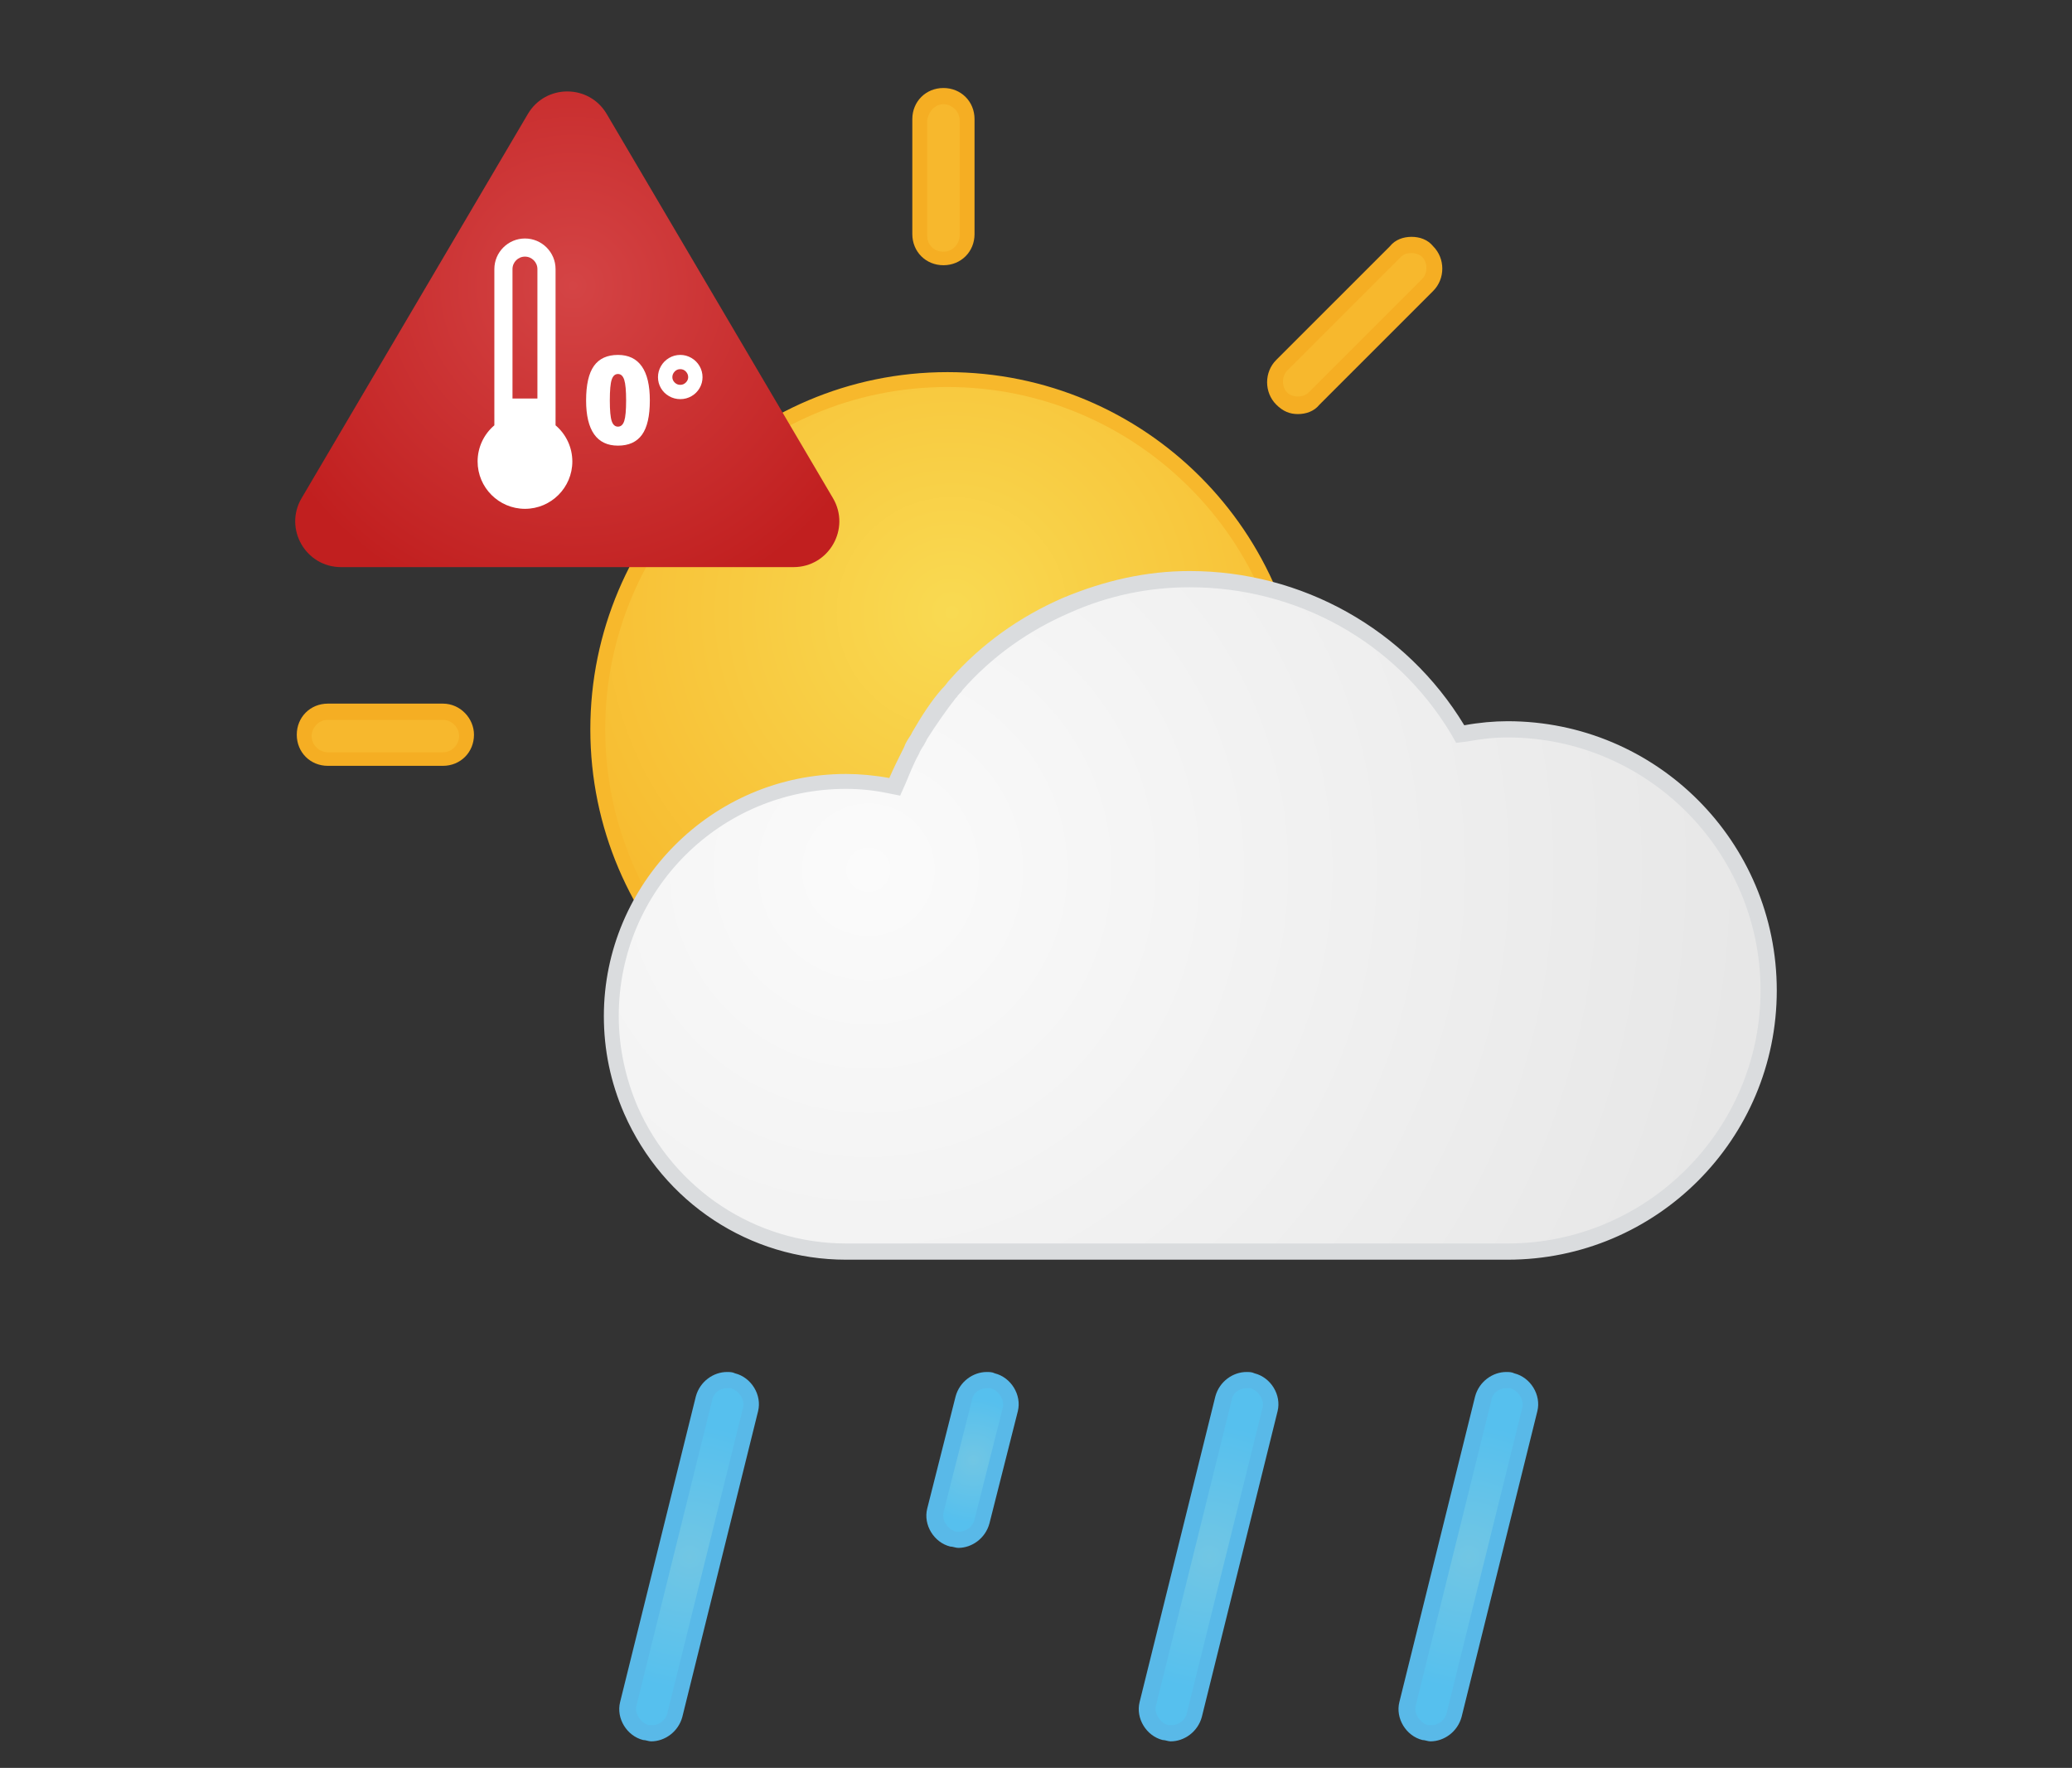 <?xml version="1.0" encoding="utf-8"?>
<!-- Generator: Adobe Illustrator 23.0.1, SVG Export Plug-In . SVG Version: 6.00 Build 0)  -->
<svg version="1.1" id="Ebene_2" xmlns="http://www.w3.org/2000/svg" xmlns:xlink="http://www.w3.org/1999/xlink" x="0px" y="0px"
	 viewBox="0 0 143 122" style="enable-background:new 0 0 143 122;" xml:space="preserve">
<rect x="0" y="0" width="143" height="122" fill="#333333" stroke="none"/>
<style type="text/css">
	.st0{fill:url(#SVGID_1_);}
	.st1{fill:#DADCDE;}
	.st2{fill:url(#SVGID_2_);}
	.st3{fill:#59B9E8;}
	.st4{fill:url(#SVGID_3_);}
	.st5{fill:#F7B82C;}
	.st6{fill:#F7B82D;}
	.st7{fill:#F5AE23;}
	.st8{fill:url(#SVGID_4_);}
	.st9{fill:url(#SVGID_5_);}
	.st10{fill:url(#SVGID_6_);}
	.st11{fill:url(#SVGID_7_);}
	.st12{fill:url(#SVGID_8_);}
	.st13{fill:url(#SVGID_9_);}
	.st14{fill:url(#SVGID_10_);}
	.st15{fill:url(#SVGID_11_);}
	.st16{fill:url(#SVGID_12_);}
	.st17{fill:url(#SVGID_13_);}
	.st18{fill:url(#SVGID_14_);}
	.st19{fill:url(#SVGID_15_);}
	.st20{fill:url(#SVGID_16_);}
	.st21{fill:url(#SVGID_17_);}
	.st22{fill:url(#SVGID_18_);}
	.st23{fill:url(#SVGID_19_);}
	.st24{fill:url(#SVGID_20_);}
	.st25{fill:url(#SVGID_21_);}
	.st26{fill:url(#SVGID_22_);}
	.st27{fill:url(#SVGID_23_);}
	.st28{fill:url(#SVGID_24_);}
	.st29{fill:url(#SVGID_25_);}
	.st30{fill:#BEE2F1;}
	.st31{fill:url(#SVGID_26_);}
	.st32{fill:url(#SVGID_27_);}
	.st33{fill:url(#SVGID_28_);}
	.st34{fill:url(#SVGID_29_);}
	.st35{fill:#CBD9E7;}
	.st36{fill:#C3CFDA;}
	.st37{fill:url(#SVGID_30_);}
	.st38{fill:url(#SVGID_31_);}
	.st39{fill:url(#SVGID_32_);}
	.st40{fill:url(#SVGID_33_);}
	.st41{fill:url(#SVGID_34_);}
	.st42{fill:url(#SVGID_35_);}
	.st43{fill:url(#SVGID_36_);}
	.st44{fill:url(#SVGID_37_);}
	.st45{fill:url(#SVGID_38_);}
	.st46{fill:url(#SVGID_39_);}
	.st47{fill:url(#SVGID_40_);}
	.st48{fill:url(#SVGID_41_);}
	.st49{fill:url(#SVGID_42_);}
	.st50{fill:url(#SVGID_43_);}
	.st51{fill:url(#SVGID_44_);}
	.st52{fill:url(#SVGID_45_);}
	.st53{fill:url(#SVGID_46_);}
	.st54{fill:url(#SVGID_47_);}
	.st55{fill:url(#SVGID_48_);}
	.st56{fill:url(#SVGID_49_);}
	.st57{fill:url(#SVGID_50_);}
	.st58{fill:url(#SVGID_51_);}
	.st59{fill:url(#SVGID_52_);}
	.st60{fill:url(#SVGID_53_);}
	.st61{fill:url(#SVGID_54_);}
	.st62{fill:url(#SVGID_55_);}
	.st63{fill:url(#SVGID_56_);}
	.st64{fill:url(#SVGID_57_);}
	.st65{fill:url(#SVGID_58_);}
	.st66{fill:url(#SVGID_59_);}
	.st67{fill:url(#SVGID_60_);}
	.st68{fill:url(#SVGID_61_);}
	.st69{fill:url(#SVGID_62_);}
	.st70{fill:url(#SVGID_63_);}
	.st71{fill:url(#SVGID_64_);}
	.st72{fill:url(#SVGID_65_);}
	.st73{fill:url(#SVGID_66_);}
	.st74{fill:url(#SVGID_67_);}
	.st75{fill:url(#SVGID_68_);}
	.st76{fill:url(#SVGID_69_);}
	.st77{fill:url(#SVGID_70_);}
	.st78{fill:#FFFFFF;}
	.st79{fill:url(#SVGID_71_);}
	.st80{fill:url(#SVGID_72_);}
	.st81{fill:url(#SVGID_73_);}
	.st82{fill:url(#SVGID_74_);}
	.st83{fill:url(#SVGID_75_);}
	.st84{fill:url(#SVGID_76_);}
	.st85{fill:url(#SVGID_77_);}
	.st86{fill:url(#SVGID_78_);}
	.st87{fill:url(#SVGID_79_);}
	.st88{fill:url(#SVGID_80_);}
	.st89{fill:url(#SVGID_81_);}
	.st90{fill:url(#SVGID_82_);}
	.st91{fill:url(#SVGID_83_);}
	.st92{fill:url(#SVGID_84_);}
	.st93{fill:url(#SVGID_85_);}
	.st94{fill:url(#SVGID_86_);}
	.st95{fill:url(#SVGID_87_);}
	.st96{fill:url(#SVGID_88_);}
	.st97{fill:url(#SVGID_89_);}
	.st98{fill:url(#SVGID_90_);}
	.st99{fill:url(#SVGID_91_);}
	.st100{fill:url(#SVGID_92_);}
	.st101{fill:url(#SVGID_93_);}
	.st102{fill:url(#SVGID_94_);}
	.st103{fill:url(#SVGID_95_);}
	.st104{fill:url(#SVGID_96_);}
	.st105{fill:url(#SVGID_97_);}
	.st106{fill:url(#SVGID_98_);}
	.st107{fill:url(#SVGID_99_);}
	.st108{fill:url(#SVGID_100_);}
	.st109{fill:url(#SVGID_101_);}
	.st110{fill:url(#SVGID_102_);}
	.st111{fill:url(#SVGID_103_);}
	.st112{fill:url(#SVGID_104_);}
	.st113{fill:url(#SVGID_105_);}
	.st114{fill:url(#SVGID_106_);}
	.st115{fill:url(#SVGID_107_);}
	.st116{fill:url(#SVGID_108_);}
	.st117{fill:url(#SVGID_109_);}
	.st118{fill:url(#SVGID_110_);}
	.st119{fill:url(#SVGID_111_);}
	.st120{fill:url(#SVGID_112_);}
	.st121{fill:url(#SVGID_113_);}
	.st122{fill:url(#SVGID_114_);}
	.st123{fill:url(#SVGID_115_);}
	.st124{fill:url(#SVGID_116_);}
	.st125{fill:url(#SVGID_117_);}
	.st126{fill:url(#SVGID_118_);}
	.st127{fill:url(#SVGID_119_);}
	.st128{fill:url(#SVGID_120_);}
	.st129{fill:url(#SVGID_121_);}
	.st130{fill:url(#SVGID_122_);}
	.st131{fill:url(#SVGID_123_);}
	.st132{fill:url(#SVGID_124_);}
	.st133{fill:url(#SVGID_125_);}
	.st134{fill:url(#SVGID_126_);}
	.st135{fill:url(#SVGID_127_);}
	.st136{fill:url(#SVGID_128_);}
	.st137{fill:url(#SVGID_129_);}
	.st138{fill:url(#SVGID_130_);}
	.st139{fill:url(#SVGID_131_);}
	.st140{fill:url(#SVGID_132_);}
	.st141{fill:url(#SVGID_133_);}
	.st142{fill:url(#SVGID_134_);}
	.st143{fill:url(#SVGID_135_);}
	.st144{fill:url(#SVGID_136_);}
	.st145{fill:url(#SVGID_137_);}
	.st146{fill:url(#SVGID_138_);}
	.st147{fill:url(#SVGID_139_);}
	.st148{fill:url(#SVGID_140_);}
	.st149{fill:url(#SVGID_141_);}
	.st150{fill:url(#SVGID_142_);}
	.st151{fill:url(#SVGID_143_);}
	.st152{fill:url(#SVGID_144_);}
	.st153{fill:url(#SVGID_145_);}
	.st154{fill:url(#SVGID_146_);}
	.st155{fill:url(#SVGID_147_);}
	.st156{fill:url(#SVGID_148_);}
	.st157{fill:url(#SVGID_149_);}
	.st158{fill:url(#SVGID_150_);}
	.st159{fill:url(#SVGID_151_);}
	.st160{fill:url(#SVGID_152_);}
	.st161{fill:url(#SVGID_153_);}
	.st162{fill:url(#SVGID_154_);}
	.st163{fill:url(#SVGID_155_);}
	.st164{fill:url(#SVGID_156_);}
	.st165{fill:url(#SVGID_157_);}
	.st166{fill:url(#SVGID_158_);}
	.st167{fill:url(#SVGID_159_);}
	.st168{fill:url(#SVGID_160_);}
	.st169{fill:url(#SVGID_161_);}
	.st170{fill:url(#SVGID_162_);}
	.st171{fill:url(#SVGID_163_);}
	.st172{fill:url(#SVGID_164_);}
	.st173{fill:url(#SVGID_165_);}
	.st174{fill:url(#SVGID_166_);}
	.st175{fill:url(#SVGID_167_);}
	.st176{fill:url(#SVGID_168_);}
	.st177{fill:url(#SVGID_169_);}
	.st178{fill:url(#SVGID_170_);}
	.st179{fill:url(#SVGID_171_);}
	.st180{fill:url(#SVGID_172_);}
	.st181{fill:url(#SVGID_173_);}
	.st182{fill:url(#SVGID_174_);}
	.st183{fill:url(#SVGID_175_);}
	.st184{fill:url(#SVGID_176_);}
	.st185{fill:url(#SVGID_177_);}
	.st186{fill:url(#SVGID_178_);}
	.st187{fill:url(#SVGID_179_);}
	.st188{fill:url(#SVGID_180_);}
	.st189{fill:url(#SVGID_181_);}
</style>
<g>
	<g>
		<g>
			
				<radialGradient id="SVGID_1_" cx="65.441" cy="2984.655" r="31.84" gradientTransform="matrix(1 0 0 -1 0.262 3026.899)" gradientUnits="userSpaceOnUse">
				<stop  offset="0" style="stop-color:#F9DA52"/>
				<stop  offset="1" style="stop-color:#F7B82C"/>
			</radialGradient>
			<path class="st0" d="M65.391,74.512c-13.352,0-24.089-10.831-24.089-24.089c0-13.258,10.831-24.089,24.089-24.089
				s24.089,10.831,24.089,24.089S78.65,74.512,65.391,74.512z"/>
			<path class="st5" d="M65.391,26.707c12.978,0,23.622,10.551,23.622,23.622c0,12.978-10.551,23.622-23.622,23.622
				c-12.978,0-23.622-10.551-23.622-23.622C41.769,37.351,52.32,26.707,65.391,26.707 M65.391,25.68
				c-13.632,0-24.649,11.111-24.649,24.649c0,13.632,11.111,24.649,24.649,24.649c13.632,0,24.649-11.111,24.649-24.649
				C90.041,36.698,79.023,25.68,65.391,25.68L65.391,25.68z"/>
		</g>
		<g>
			<path class="st6" d="M40.649,27.921c-0.467,0-0.84-0.187-1.12-0.467l-7.843-7.843c-0.28-0.28-0.467-0.747-0.467-1.12
				s0.187-0.84,0.467-1.12s0.747-0.467,1.12-0.467c0.467,0,0.84,0.187,1.12,0.467l7.843,7.843c0.654,0.654,0.654,1.681,0,2.334
				C41.489,27.828,41.116,27.921,40.649,27.921z"/>
			<path class="st7" d="M32.899,17.464c0.28,0,0.56,0.093,0.747,0.28l7.843,7.843c0.187,0.187,0.28,0.467,0.28,0.747
				s-0.093,0.56-0.28,0.747c-0.187,0.187-0.467,0.28-0.747,0.28s-0.56-0.093-0.747-0.28l-7.843-7.843
				c-0.187-0.187-0.28-0.467-0.28-0.747s0.093-0.56,0.28-0.747C32.339,17.557,32.619,17.464,32.899,17.464 M32.899,16.344
				c-0.56,0-1.12,0.187-1.494,0.654c-0.84,0.84-0.84,2.241,0,3.081l7.843,7.843c0.467,0.467,0.934,0.654,1.494,0.654
				s1.12-0.187,1.494-0.654c0.84-0.84,0.84-2.241,0-3.081l-7.843-7.843C34.02,16.53,33.459,16.344,32.899,16.344L32.899,16.344z"/>
		</g>
		<g>
			<path class="st6" d="M22.629,52.384c-0.934,0-1.587-0.747-1.587-1.587c0-0.84,0.747-1.587,1.587-1.587h7.936
				c0.934,0,1.587,0.747,1.587,1.587c0,0.84-0.747,1.587-1.587,1.587H22.629z"/>
			<path class="st7" d="M30.565,49.676c0.56,0,1.12,0.467,1.12,1.12c0,0.56-0.467,1.12-1.12,1.12h-7.936
				c-0.56,0-1.12-0.467-1.12-1.12c0-0.56,0.467-1.12,1.12-1.12H30.565 M30.565,48.556h-7.936c-1.214,0-2.147,0.934-2.147,2.147
				s0.934,2.147,2.147,2.147h7.936c1.214,0,2.147-0.934,2.147-2.147C32.713,49.583,31.779,48.556,30.565,48.556L30.565,48.556z"/>
		</g>
		<g>
			<path class="st6" d="M65.111,17.837c-0.934,0-1.587-0.747-1.587-1.587V8.314c0-0.934,0.747-1.587,1.587-1.587
				c0.934,0,1.587,0.747,1.587,1.587v7.936C66.792,17.091,66.045,17.837,65.111,17.837z"/>
			<path class="st7" d="M65.111,7.193c0.56,0,1.12,0.467,1.12,1.12v7.936c0,0.56-0.467,1.12-1.12,1.12
				c-0.654,0-1.12-0.467-1.12-1.12V8.314C64.084,7.66,64.551,7.193,65.111,7.193 M65.111,6.073c-1.214,0-2.147,0.934-2.147,2.147
				v7.936c0,1.214,0.934,2.147,2.147,2.147c1.214,0,2.147-0.934,2.147-2.147V8.22C67.259,7.007,66.325,6.073,65.111,6.073
				L65.111,6.073z"/>
		</g>
		<g>
			<path class="st6" d="M89.574,27.921c-0.467,0-0.84-0.187-1.12-0.467c-0.28-0.28-0.467-0.747-0.467-1.12
				c0-0.467,0.187-0.84,0.467-1.12l7.843-7.843c0.28-0.28,0.747-0.467,1.12-0.467c0.467,0,0.84,0.187,1.12,0.467
				c0.654,0.654,0.654,1.681,0,2.334l-7.843,7.843C90.414,27.828,90.041,27.921,89.574,27.921z"/>
			<path class="st7" d="M97.417,17.464c0.28,0,0.56,0.093,0.747,0.28c0.187,0.187,0.28,0.467,0.28,0.747s-0.093,0.56-0.28,0.747
				l-7.843,7.843c-0.187,0.187-0.467,0.28-0.747,0.28c-0.28,0-0.56-0.093-0.747-0.28c-0.187-0.187-0.28-0.467-0.28-0.747
				s0.093-0.56,0.28-0.747l7.843-7.843C96.857,17.557,97.043,17.464,97.417,17.464 M97.417,16.344c-0.56,0-1.12,0.187-1.494,0.654
				L88.08,24.84c-0.84,0.84-0.84,2.241,0,3.081c0.467,0.467,0.934,0.654,1.494,0.654c0.56,0,1.12-0.187,1.494-0.654l7.843-7.843
				c0.84-0.84,0.84-2.241,0-3.081C98.537,16.53,97.977,16.344,97.417,16.344L97.417,16.344z"/>
		</g>
		<g>
			<g>
				
					<radialGradient id="SVGID_2_" cx="59.933" cy="2966.861" r="61.006" gradientTransform="matrix(1 0 0 -1 0 3026.865)" gradientUnits="userSpaceOnUse">
					<stop  offset="0" style="stop-color:#FBFBFB"/>
					<stop  offset="1" style="stop-color:#E7E7E7"/>
				</radialGradient>
				<path class="st2" d="M58.389,86.37c-6.442,0-12.231-3.828-14.846-9.71c-0.934-2.054-1.401-4.202-1.401-6.442
					c0-8.963,7.283-16.246,16.246-16.246c0.934,0,1.867,0.093,2.894,0.28l0.467,0.093l0.187-0.467
					c0.28-0.654,0.56-1.401,0.934-2.147c0.187-0.28,0.28-0.56,0.467-0.84l0.093-0.187c0.654-1.027,1.307-2.054,2.054-2.894
					l0.093-0.093c0.093-0.187,0.28-0.373,0.467-0.467c2.147-2.334,4.668-4.202,7.563-5.415c2.801-1.214,5.695-1.867,8.59-1.867
					c7.563,0,14.472,3.828,18.487,10.364l0.187,0.28l0.373-0.093c1.027-0.187,1.961-0.28,2.894-0.28
					c9.897,0,18.02,8.123,18.02,18.02c0,9.897-8.123,18.02-18.02,18.02H58.389V86.37z"/>
			</g>
			<g>
				<path class="st1" d="M82.104,40.526c7.376,0,14.192,3.735,18.02,10.084l0.373,0.654l0.747-0.093
					c1.027-0.187,1.867-0.28,2.801-0.28c9.617,0,17.46,7.843,17.46,17.46c0,9.617-7.843,17.46-17.46,17.46H58.389
					c-6.256,0-11.858-3.735-14.379-9.43c-0.84-1.961-1.307-4.108-1.307-6.256c0-8.683,7.003-15.686,15.686-15.686
					c0.934,0,1.867,0.093,2.801,0.28l0.934,0.187l0.373-0.84c0.28-0.654,0.56-1.401,0.934-2.054c0.093-0.28,0.28-0.467,0.467-0.84
					l0.093-0.187c0.654-1.027,1.307-1.961,1.961-2.801l0.093-0.093c0.093-0.187,0.28-0.28,0.373-0.467
					c2.054-2.334,4.575-4.108,7.376-5.322C76.502,41.086,79.303,40.526,82.104,40.526 M82.104,39.406
					c-2.988,0-5.882,0.654-8.777,1.867c-2.988,1.307-5.602,3.175-7.75,5.602c-0.187,0.187-0.28,0.373-0.467,0.56l-0.093,0.093
					c-0.747,0.84-1.401,1.867-2.054,2.988l-0.093,0.187c-0.187,0.28-0.373,0.56-0.467,0.84c-0.373,0.747-0.747,1.494-1.027,2.147
					c-1.027-0.187-2.054-0.28-2.988-0.28c-9.243,0-16.713,7.563-16.713,16.713c0,2.334,0.467,4.575,1.401,6.723
					c2.708,6.162,8.683,10.084,15.312,10.084h45.657c10.271,0,18.58-8.31,18.58-18.58s-8.31-18.58-18.58-18.58
					c-0.934,0-1.961,0.093-2.988,0.28C97.043,43.42,89.854,39.406,82.104,39.406L82.104,39.406z"/>
			</g>
		</g>
		<g>
			
				<radialGradient id="SVGID_3_" cx="47.588" cy="2919.441" r="9.132" gradientTransform="matrix(1 0 0 -1 0 3026.865)" gradientUnits="userSpaceOnUse">
				<stop  offset="0" style="stop-color:#71C6E4"/>
				<stop  offset="1" style="stop-color:#56C0EE"/>
			</radialGradient>
			<path class="st4" d="M44.944,119.609c-0.093,0-0.28,0-0.373-0.093c-0.84-0.187-1.401-1.12-1.214-1.961l5.229-21.101
				c0.187-0.747,0.84-1.214,1.587-1.214c0.093,0,0.28,0,0.373,0.093c0.84,0.187,1.401,1.12,1.214,1.961l-5.229,21.101
				C46.344,119.142,45.691,119.609,44.944,119.609z"/>
			<path class="st3" d="M50.172,95.8L50.172,95.8c0.093,0,0.187,0,0.28,0c0.56,0.187,0.934,0.747,0.84,1.307l-5.229,21.101
				c-0.093,0.467-0.56,0.84-1.027,0.84c-0.093,0-0.187,0-0.28,0c-0.56-0.187-0.934-0.747-0.84-1.307l5.229-21.101
				C49.239,96.08,49.706,95.8,50.172,95.8 M50.172,94.68c-0.934,0-1.867,0.654-2.147,1.681l-5.229,21.101
				c-0.28,1.12,0.467,2.334,1.587,2.614c0.187,0,0.373,0.093,0.56,0.093c0.934,0,1.867-0.654,2.147-1.681l5.229-21.101
				c0.28-1.12-0.467-2.334-1.587-2.614C50.546,94.68,50.359,94.68,50.172,94.68L50.172,94.68z"/>
		</g>
		<g>
			
				<radialGradient id="SVGID_4_" cx="83.435" cy="2919.441" r="9.132" gradientTransform="matrix(1 0 0 -1 0 3026.865)" gradientUnits="userSpaceOnUse">
				<stop  offset="0" style="stop-color:#71C6E4"/>
				<stop  offset="1" style="stop-color:#56C0EE"/>
			</radialGradient>
			<path class="st8" d="M80.797,119.609c-0.093,0-0.28,0-0.373-0.093c-0.84-0.187-1.401-1.12-1.214-1.961l5.229-21.101
				c0.187-0.747,0.84-1.214,1.587-1.214c0.093,0,0.28,0,0.373,0.093c0.84,0.187,1.401,1.12,1.214,1.961l-5.229,21.101
				C82.198,119.142,81.544,119.609,80.797,119.609z"/>
			<path class="st3" d="M86.026,95.8L86.026,95.8c0.093,0,0.187,0,0.28,0c0.56,0.187,0.934,0.747,0.84,1.307l-5.229,21.101
				c-0.093,0.467-0.56,0.84-1.027,0.84c-0.093,0-0.187,0-0.28,0c-0.56-0.187-0.934-0.747-0.84-1.307l5.229-21.101
				C85.092,96.08,85.559,95.8,86.026,95.8 M86.026,94.68c-0.934,0-1.867,0.654-2.147,1.681l-5.229,21.101
				c-0.28,1.12,0.467,2.334,1.587,2.614c0.187,0,0.373,0.093,0.56,0.093c0.934,0,1.867-0.654,2.147-1.681l5.229-21.101
				c0.28-1.12-0.467-2.334-1.587-2.614C86.399,94.68,86.213,94.68,86.026,94.68L86.026,94.68z"/>
		</g>
		<g>
			
				<radialGradient id="SVGID_5_" cx="101.359" cy="2919.441" r="9.133" gradientTransform="matrix(1 0 0 -1 0 3026.865)" gradientUnits="userSpaceOnUse">
				<stop  offset="0" style="stop-color:#71C6E4"/>
				<stop  offset="1" style="stop-color:#56C0EE"/>
			</radialGradient>
			<path class="st9" d="M98.724,119.609c-0.093,0-0.28,0-0.373-0.093c-0.84-0.187-1.401-1.12-1.214-1.961l5.229-21.101
				c0.187-0.747,0.84-1.214,1.587-1.214c0.093,0,0.28,0,0.373,0.093c0.84,0.187,1.401,1.12,1.214,1.961l-5.229,21.101
				C100.125,119.142,99.471,119.609,98.724,119.609z"/>
			<path class="st3" d="M103.953,95.8L103.953,95.8c0.093,0,0.187,0,0.28,0c0.56,0.187,0.934,0.747,0.84,1.307l-5.229,21.101
				c-0.093,0.467-0.56,0.84-1.027,0.84c-0.093,0-0.187,0-0.28,0c-0.56-0.187-0.934-0.747-0.84-1.307l5.229-21.101
				C103.019,96.08,103.486,95.8,103.953,95.8 M103.953,94.68c-0.934,0-1.867,0.654-2.147,1.681l-5.229,21.101
				c-0.28,1.12,0.467,2.334,1.587,2.614c0.187,0,0.373,0.093,0.56,0.093c0.934,0,1.867-0.654,2.147-1.681l5.229-21.101
				c0.28-1.12-0.467-2.334-1.587-2.614C104.326,94.68,104.139,94.68,103.953,94.68L103.953,94.68z"/>
		</g>
		<g>
			
				<radialGradient id="SVGID_6_" cx="67.172" cy="2926.117" r="4.306" gradientTransform="matrix(1 0 0 -1 0 3026.865)" gradientUnits="userSpaceOnUse">
				<stop  offset="0" style="stop-color:#71C6E4"/>
				<stop  offset="1" style="stop-color:#56C0EE"/>
			</radialGradient>
			<path class="st10" d="M66.232,106.257c-0.093,0-0.28,0-0.373-0.093c-0.84-0.187-1.401-1.12-1.214-1.961l1.961-7.75
				c0.187-0.747,0.84-1.214,1.587-1.214c0.093,0,0.28,0,0.373,0.093c0.84,0.187,1.401,1.12,1.214,1.961l-1.961,7.75
				C67.632,105.697,66.979,106.257,66.232,106.257z"/>
			<path class="st3" d="M68.099,95.8L68.099,95.8c0.093,0,0.187,0,0.28,0c0.56,0.187,0.934,0.747,0.84,1.307l-1.961,7.75
				c-0.093,0.467-0.56,0.84-1.027,0.84c-0.093,0-0.187,0-0.28,0c-0.56-0.187-0.934-0.747-0.84-1.307l1.961-7.75
				C67.165,96.08,67.632,95.8,68.099,95.8 M68.099,94.68c-0.934,0-1.867,0.654-2.147,1.681l-1.961,7.75
				c-0.28,1.12,0.467,2.334,1.587,2.614c0.187,0,0.373,0.093,0.56,0.093c0.934,0,1.867-0.654,2.147-1.681l1.961-7.75
				c0.28-1.12-0.467-2.334-1.587-2.614C68.473,94.68,68.286,94.68,68.099,94.68L68.099,94.68z"/>
		</g>
	</g>
	<g>
		
			<radialGradient id="SVGID_7_" cx="109.061" cy="-31.778" r="24.339" gradientTransform="matrix(0.958 0 0 0.958 -64.943 50.161)" gradientUnits="userSpaceOnUse">
			<stop  offset="0" style="stop-color:#D44445"/>
			<stop  offset="1" style="stop-color:#C11F1F"/>
		</radialGradient>
		<path class="st11" d="M23.536,39.136h31.23c2.443,0,3.96-2.655,2.721-4.76L41.872,7.865c-1.221-2.073-4.22-2.073-5.441,0
			L20.815,34.377C19.576,36.482,21.093,39.136,23.536,39.136z"/>
		<path class="st78" d="M38.342,29.351V18.57c0-1.165-0.947-2.112-2.112-2.112c-1.165,0-2.112,0.948-2.112,2.112v10.781
			c-0.73,0.618-1.156,1.527-1.156,2.494c0,1.802,1.467,3.269,3.269,3.269c1.802,0,3.269-1.466,3.269-3.269
			C39.499,30.878,39.072,29.969,38.342,29.351z M36.23,17.709c0.474,0,0.86,0.386,0.86,0.86v8.931H35.37V18.57
			C35.37,18.095,35.756,17.709,36.23,17.709z"/>
		<g>
			<path class="st78" d="M44.849,27.633c0,1.078-0.181,1.867-0.542,2.368c-0.361,0.501-0.914,0.752-1.658,0.752
				c-0.728,0-1.276-0.262-1.645-0.785c-0.37-0.524-0.554-1.302-0.554-2.335c0-1.083,0.181-1.878,0.542-2.383
				c0.361-0.505,0.914-0.758,1.658-0.758c0.725,0,1.273,0.263,1.644,0.79S44.849,26.591,44.849,27.633z M42.087,27.633
				c0,0.689,0.043,1.162,0.129,1.421c0.086,0.258,0.231,0.388,0.433,0.388c0.206,0,0.351-0.133,0.436-0.4s0.127-0.736,0.127-1.408
				c0-0.675-0.043-1.148-0.129-1.419c-0.086-0.271-0.231-0.406-0.434-0.406c-0.203,0-0.347,0.13-0.433,0.392
				C42.13,26.461,42.087,26.938,42.087,27.633z"/>
			<path class="st78" d="M45.411,26.029c0-0.269,0.068-0.523,0.204-0.76c0.136-0.238,0.324-0.426,0.562-0.567
				c0.239-0.14,0.496-0.21,0.771-0.21c0.275,0,0.532,0.07,0.771,0.21c0.239,0.14,0.426,0.328,0.562,0.564
				c0.136,0.236,0.204,0.49,0.204,0.762c0,0.27-0.067,0.521-0.202,0.754c-0.134,0.233-0.321,0.419-0.558,0.556
				c-0.237,0.138-0.496,0.206-0.777,0.206c-0.275,0-0.532-0.068-0.771-0.204c-0.239-0.136-0.426-0.321-0.562-0.554
				C45.479,26.554,45.411,26.301,45.411,26.029z M46.403,26.029c0,0.139,0.054,0.262,0.161,0.369c0.107,0.107,0.236,0.16,0.385,0.16
				c0.15,0,0.278-0.054,0.385-0.162c0.107-0.108,0.161-0.231,0.161-0.367c0-0.144-0.052-0.273-0.156-0.385
				c-0.104-0.112-0.234-0.169-0.39-0.169c-0.156,0-0.286,0.056-0.39,0.169C46.455,25.756,46.403,25.884,46.403,26.029z"/>
		</g>
	</g>
</g>
</svg>
